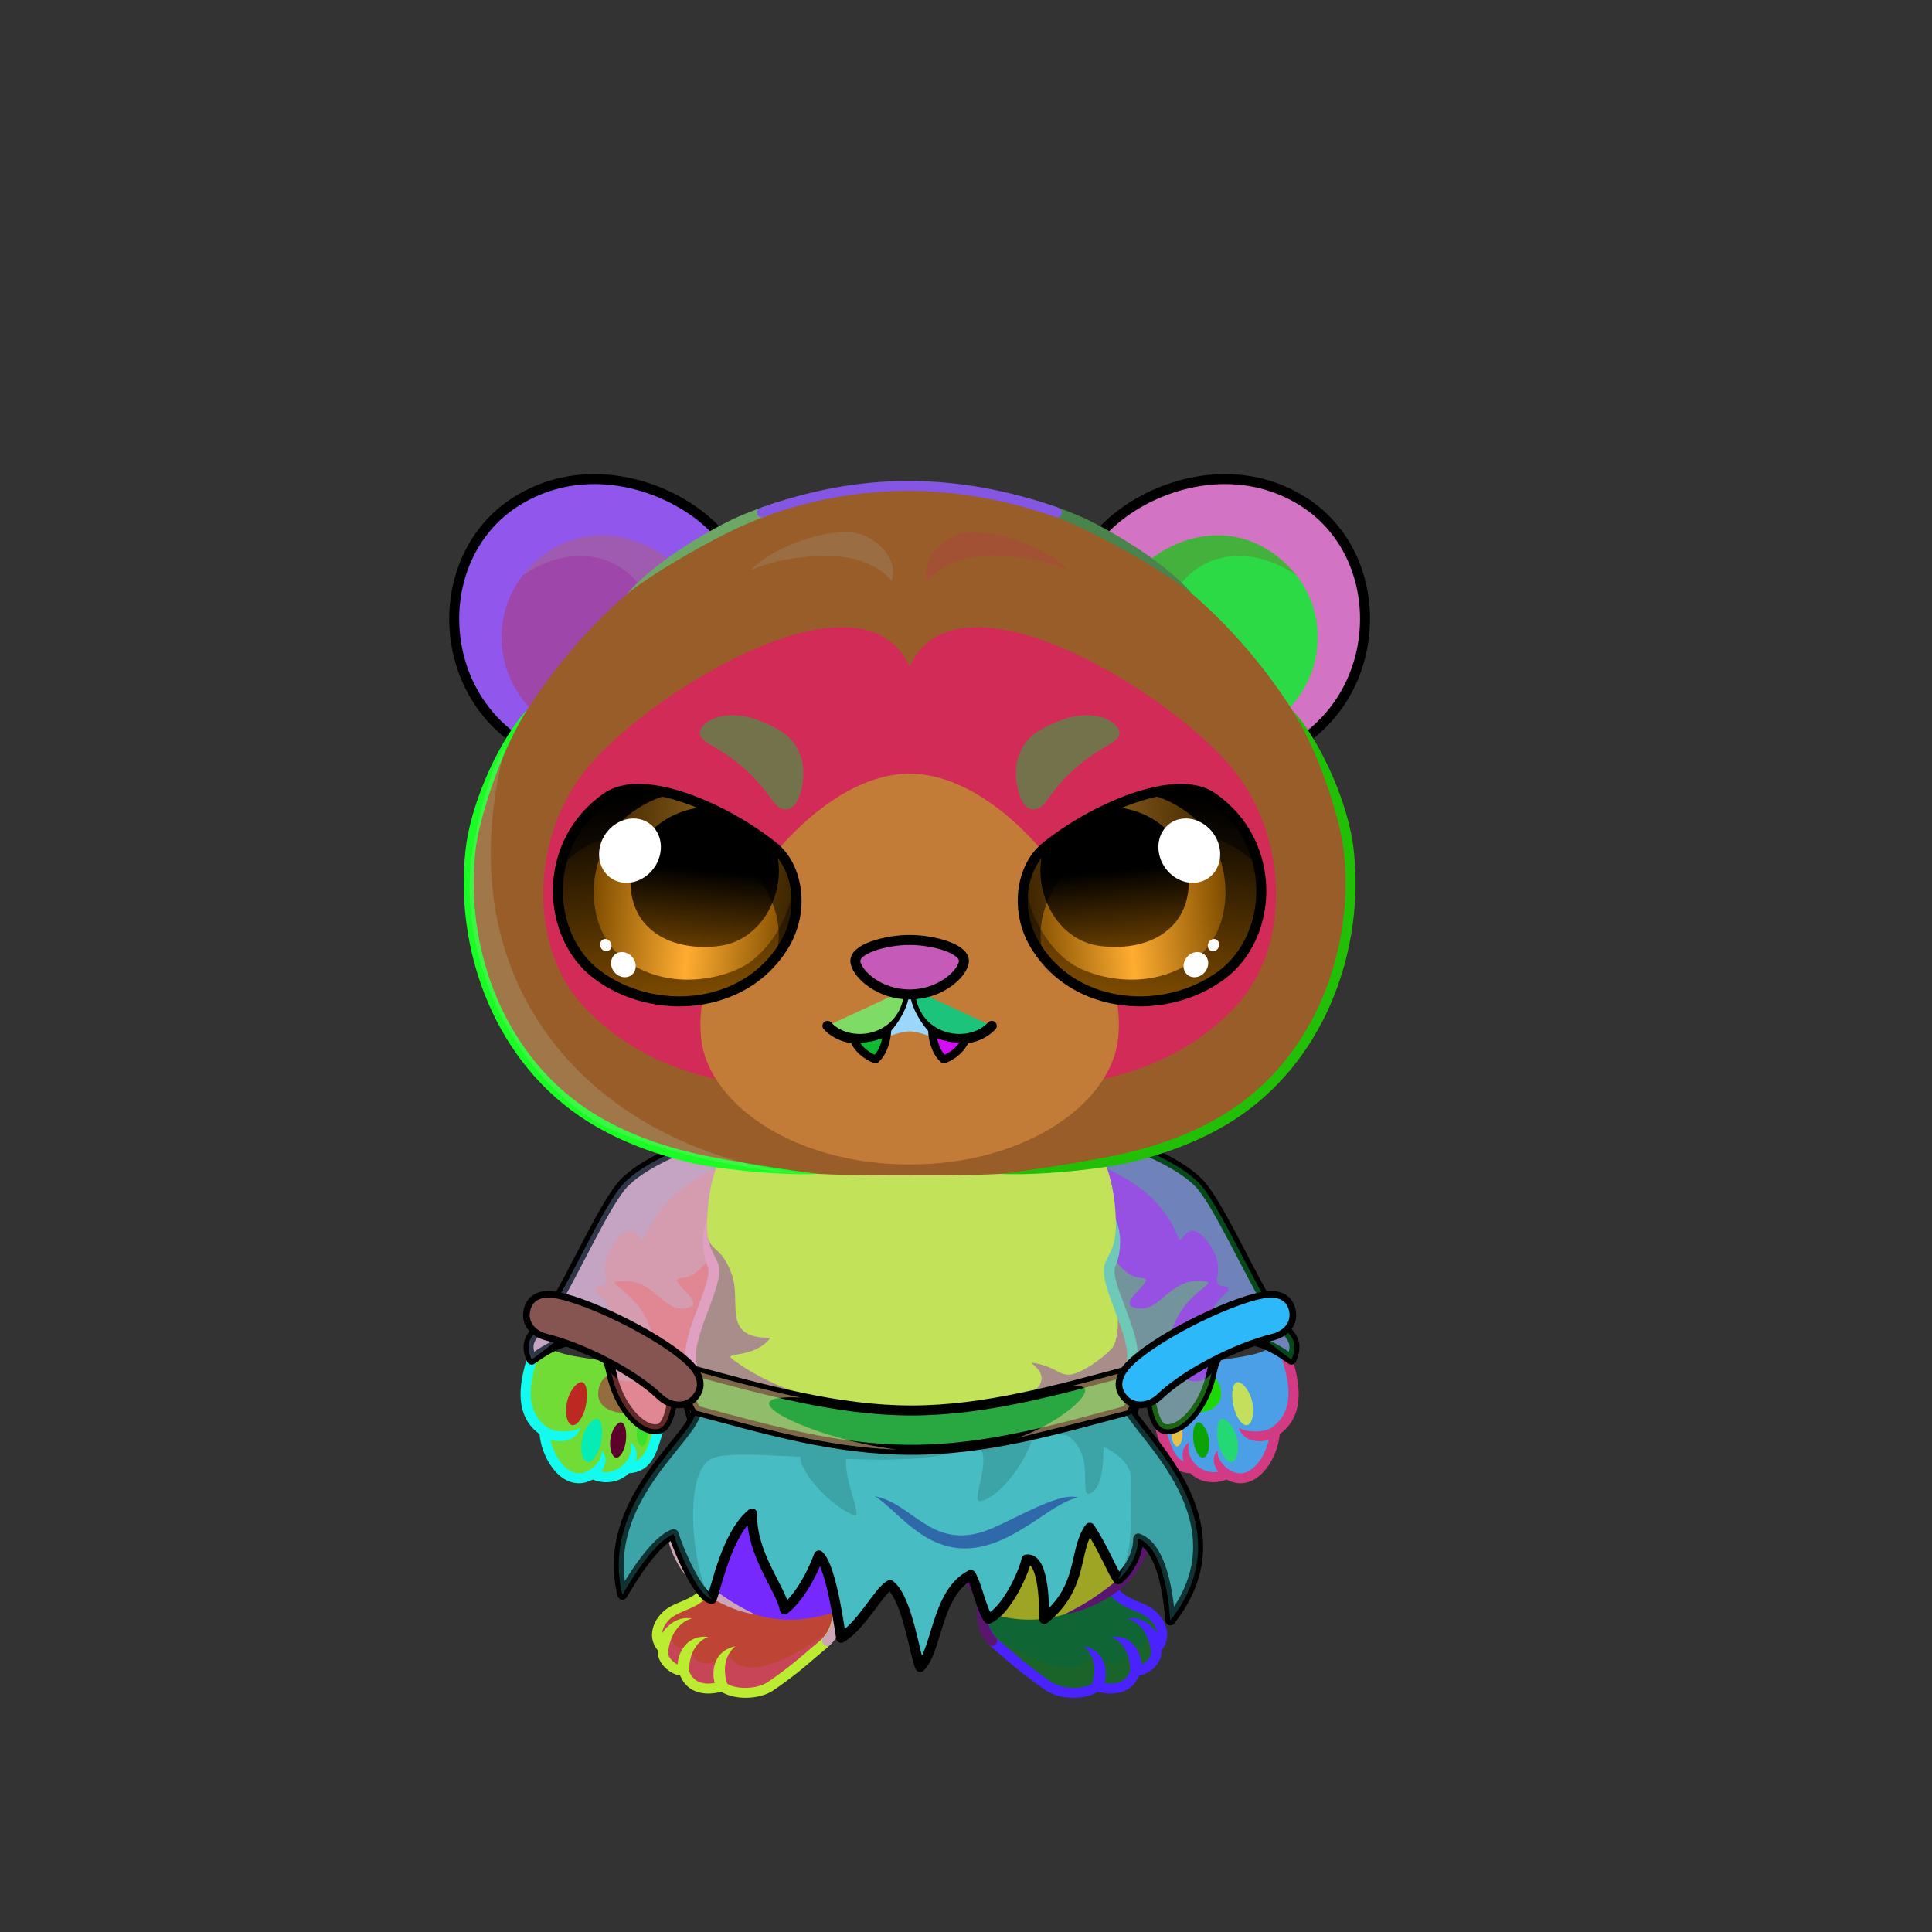 <svg xmlns="http://www.w3.org/2000/svg" xmlns:xlink="http://www.w3.org/1999/xlink" style="shape-rendering:geometricPrecision; text-rendering:geometricPrecision; image-rendering:optimizeQuality; fill-rule:evenodd; clip-rule:evenodd" version="1.1" viewBox="0 0 29000 29000" xml:space="preserve"><rect x="0" y="0" width="29000" height="29000" fill="#333333" stroke="none"/><defs><style type="text/css">.HairBack-Bear0fil22 {fill:none}
.Tail-Bear0fil22 {fill:none}
.RightFoot-Bear0fil35 {fill:#d8d9bd}
.RightFoot-Bear0fil14 {fill:black;fill-opacity:0.2}
.RightFoot-Bear0fil32 {fill:black;fill-rule:nonzero}
.RightLeg-Bear0fil437 {fill:url(#RightLeg-Bear0id151)}
.RightLeg-Bear0fil14 {fill:black;fill-opacity:0.2}
.RightLeg-Bear0fil32 {fill:black;fill-rule:nonzero}
.LeftFoot-Bear0fil35 {fill:#d8d9bd}
.LeftFoot-Bear0fil14 {fill:black;fill-opacity:0.2}
.LeftFoot-Bear0fil32 {fill:black;fill-rule:nonzero}
.LeftLeg-Bear0fil447 {fill:url(#LeftLeg-Bear0id520)}
.LeftLeg-Bear0fil14 {fill:black;fill-opacity:0.2}
.LeftLeg-Bear0fil32 {fill:black;fill-rule:nonzero}
.RightPaw-Bear0fil457 {fill:#bdbf8a}
.RightPaw-Bear0fil32 {fill:black;fill-rule:nonzero}
.RightPaw-Bear0fil458 {fill:#A16A6A}
.LeftPaw-Bear0fil457 {fill:#bdbf8a}
.LeftPaw-Bear0fil32 {fill:black;fill-rule:nonzero}
.LeftPaw-Bear0fil458 {fill:#A16A6A}
.Body-Bear0fil476 {fill:url(#Body-Bear0id267)}
.Body-Bear0fil14 {fill:black;fill-opacity:0.2}
.Body-Bear0fil32 {fill:black;fill-rule:nonzero}
.Body-Bear0fil22 {fill:none}
.Body-Bear0fil477 {fill:url(#Body-Bear0id310)}
.Ears-Bear0fil484 {fill:url(#Ears-Bear0id402)}
.Ears-Bear0fil14 {fill:black;fill-opacity:0.2}
.Ears-Bear0fil486 {fill:url(#Ears-Bear0id67)}
.Ears-Bear0fil483 {fill:url(#Ears-Bear0id492)}
.Ears-Bear0str4 {stroke:black;stroke-width:150}
.Ears-Bear0fil485 {fill:url(#Ears-Bear0id427)}
.Head-Bear7fil522 {fill:url(#Head-Bear7id528)}
.Head-Bear7fil32 {fill:black;fill-rule:nonzero}
.Head-Bear7fil14 {fill:black;fill-opacity:0.2}
.Head-Bear7fil525 {fill:url(#Head-Bear7id453)}
.Head-Bear7fil526 {fill:url(#Head-Bear7id467)}
.Mouth-Bear5fil100 {fill:black}
.Mouth-Bear5fil22 {fill:none}
.Mouth-Bear5str0 {stroke:black;stroke-width:150;stroke-linecap:round;stroke-linejoin:round}
.Mouth-Bear5fil152 {fill:white}
.Mouth-Bear5str9 {stroke:black;stroke-width:120;stroke-linecap:round;stroke-linejoin:round}
.Eyes-Bear10fil581 {fill:url(#Eyes-Bear10id835)}
.Eyes-Bear10fil582 {fill:url(#Eyes-Bear10id839)}
.Eyes-Bear10fil583 {fill:url(#Eyes-Bear10id864)}
.Eyes-Bear10fil152 {fill:white}
.Eyes-Bear10fil155 {fill:#908f5d}
.Eyes-Bear10fil14 {fill:black;fill-opacity:0.2}
.Eyes-Bear10fil157 {fill:black;fill-opacity:0.502}
.Eyes-Bear10fil584 {fill:url(#Eyes-Bear10id832)}
.Eyes-Bear10fil585 {fill:url(#Eyes-Bear10id841)}
.Eyes-Bear10fil586 {fill:url(#Eyes-Bear10id870)}
.Eyes-Bear10fil22 {fill:none}
.Eyes-Bear10str4 {stroke:black;stroke-width:150}
.Moustache-Bear0fil22 {fill:none}
.Nose-Bear0fil598 {fill:url(#Nose-Bear0id451)}
.Nose-Bear0str0 {stroke:black;stroke-width:150;stroke-linecap:round;stroke-linejoin:round}
.Hair-Bear0fil32 {fill:black;fill-rule:nonzero}
.BraceletSteel-Bigfil59new {fill:url(#BraceletSteel-Bigid697new);fill-rule:nonzero}
.BraceletSteel-Bigstr4new {stroke:black;stroke-width:100}
.BraceletSteel-Bigfil60new {fill:url(#BraceletSteel-Bigid663new);fill-rule:nonzero}
.NecklaceScream-Bigfil1 {fill:black;fill-opacity:0.302}
.NecklaceScream-Bigfil2 {fill:black;fill-opacity:0.4}
.NecklaceScream-Bigfil3 {fill:white;fill-rule:nonzero;fill-opacity:0.2}
.NecklaceScream-Bigfil35 {fill:url(#NecklaceScream-Bigid9)}
.NecklaceScream-Bigfil7 {fill:black;fill-rule:nonzero}
.NecklaceScream-Bigfil36 {fill:url(#NecklaceScream-Bigid15)}
.NecklaceScream-Bigfil9 {fill:white;fill-opacity:0.4}
.NecklaceScream-Bigfil37 {fill:url(#NecklaceScream-Bigid33)}
.NecklaceScream-Bigfil11 {fill:white;fill-opacity:0.2}
.NecklaceScream-Bigfil12 {fill:black;fill-opacity:0.502}
.NecklaceScream-Bigfil13 {fill:black;fill-rule:nonzero;fill-opacity:0.502}
.NecklaceScream-Bigfil33 {fill:url(#NecklaceScream-Bigid27)}
.NecklaceScream-Bigstr0 {stroke:black;stroke-width:150;stroke-linecap:round;stroke-linejoin:round;stroke-miterlimit:22.926}
.NecklaceScream-Bigfil34 {fill:url(#NecklaceScream-Bigid30)}
.NecklaceScream-Bigfil5 {fill:none}
</style><linearGradient gradientUnits="objectBoundingBox" id="RightLeg-Bear0id151" x1="50%" x2="50%" xlink:href="#RightLeg-Bear0id150" y1="100%" y2="0%">
  </linearGradient><linearGradient gradientUnits="objectBoundingBox" id="LeftLeg-Bear0id520" x1="50%" x2="50%" xlink:href="#LeftLeg-Bear0id150" y1="100%" y2="0%">
  </linearGradient><linearGradient gradientUnits="objectBoundingBox" id="Body-Bear0id267" x1="50%" x2="50%" xlink:href="#Body-Bear0id266" y1="0%" y2="100%">
  </linearGradient><linearGradient gradientUnits="userSpaceOnUse" id="Body-Bear0id310" x1="13653.8" x2="13653.8" y1="17946" y2="23169.7">
   <stop offset="0" style="stop-opacity:1; stop-color:#e0d9af"/>
   <stop offset="0.478" style="stop-opacity:1; stop-color:#ede7c5"/>
   <stop offset="1" style="stop-opacity:1; stop-color:#ede7c5"/>
  </linearGradient><linearGradient gradientUnits="userSpaceOnUse" id="Ears-Bear0id402" x1="8065.58" x2="9960.94" xlink:href="#Ears-Bear0id67" y1="8364.76" y2="10751.5">
  </linearGradient><linearGradient gradientUnits="userSpaceOnUse" id="Ears-Bear0id492" x1="7610.61" x2="10308.8" xlink:href="#Ears-Bear0id124" y1="7700.59" y2="10916.2">
  </linearGradient><linearGradient gradientUnits="userSpaceOnUse" id="Ears-Bear0id427" x1="19697" x2="16998.8" xlink:href="#Ears-Bear0id124" y1="7700.59" y2="10916.2">
  </linearGradient><linearGradient gradientUnits="objectBoundingBox" id="Head-Bear7id528" x1="50%" x2="50%" y1="0%" y2="100%">
   <stop offset="0" style="stop-opacity:1; stop-color:#d8d9bd"/>
   <stop offset="0.749" style="stop-opacity:1; stop-color:#bdbf8a"/>
   <stop offset="1" style="stop-opacity:1; stop-color:#979967"/>
  </linearGradient><linearGradient gradientUnits="userSpaceOnUse" id="Head-Bear7id453" x1="13653.8" x2="13653.8" y1="16305.8" y2="9413.82">
   <stop offset="0" style="stop-opacity:1; stop-color:#bdbf8a"/>
   <stop offset="0.678" style="stop-opacity:1; stop-color:#d8d9bd"/>
   <stop offset="1" style="stop-opacity:1; stop-color:#d8d9bd"/>
  </linearGradient><linearGradient gradientUnits="userSpaceOnUse" id="Head-Bear7id467" x1="13653.8" x2="13653.8" xlink:href="#Head-Bear7id310" y1="17479.1" y2="11612.8">
  </linearGradient><linearGradient gradientUnits="userSpaceOnUse" id="Eyes-Bear10id835" x1="10347" x2="9983.65" xlink:href="#Eyes-Bear10id27" y1="15034" y2="11838.2">
  </linearGradient><linearGradient gradientUnits="userSpaceOnUse" id="Eyes-Bear10id839" x1="8947.59" x2="11869.4" xlink:href="#Eyes-Bear10id57" y1="13161.7" y2="13465.9">
  </linearGradient><linearGradient gradientUnits="userSpaceOnUse" id="Eyes-Bear10id864" x1="10672.3" x2="10481.9" xlink:href="#Eyes-Bear10id384" y1="12120.7" y2="14214.8">
  </linearGradient><linearGradient gradientUnits="userSpaceOnUse" id="Eyes-Bear10id832" x1="16960.7" x2="17324" xlink:href="#Eyes-Bear10id27" y1="15034" y2="11838.2">
  </linearGradient><linearGradient gradientUnits="userSpaceOnUse" id="Eyes-Bear10id841" x1="18360.1" x2="15438.3" xlink:href="#Eyes-Bear10id57" y1="13161.7" y2="13465.9">
  </linearGradient><linearGradient gradientUnits="userSpaceOnUse" id="Eyes-Bear10id870" x1="16635.4" x2="16825.7" xlink:href="#Eyes-Bear10id384" y1="12120.6" y2="14214.8">
  </linearGradient><linearGradient gradientUnits="userSpaceOnUse" id="Nose-Bear0id451" x1="13653.8" x2="13653.8" y1="14108.6" y2="14926.9">
   <stop offset="0" style="stop-opacity:1; stop-color:#FFCCCC"/>
   <stop offset="1" style="stop-opacity:1; stop-color:#453F2C"/>
  </linearGradient><linearGradient gradientUnits="userSpaceOnUse" id="BraceletSteel-Bigid697new" x1="8099.26" x2="10313.3" xlink:href="#BraceletSteel-Bigid663new" y1="19855.6" y2="20661.5">
  </linearGradient><linearGradient gradientUnits="userSpaceOnUse" id="NecklaceScream-Bigid9" x1="13681.94" x2="13681.94" xlink:href="#NecklaceScream-Bigid0" y1="21422.88" y2="17046.18">
  </linearGradient><linearGradient gradientUnits="userSpaceOnUse" id="NecklaceScream-Bigid15" x1="13636.06" x2="13636.06" xlink:href="#NecklaceScream-Bigid3" y1="25021.74" y2="21102.88">
  </linearGradient><linearGradient gradientUnits="userSpaceOnUse" id="NecklaceScream-Bigid33" x1="10307.53" x2="17056.35" xlink:href="#NecklaceScream-Bigid32" y1="21160.24" y2="21160.24">
  </linearGradient><linearGradient gradientUnits="userSpaceOnUse" id="NecklaceScream-Bigid27" x1="10091.5" x2="9660.68" xlink:href="#NecklaceScream-Bigid0" y1="21728.87" y2="17080.75">
  </linearGradient><linearGradient gradientUnits="userSpaceOnUse" id="NecklaceScream-Bigid30" x1="17272.38" x2="17703.2" xlink:href="#NecklaceScream-Bigid0" y1="21728.87" y2="17080.75">
  </linearGradient><linearGradient gradientUnits="userSpaceOnUse" id="RightLeg-Bear0id150" x1="15526.7" x2="15526.7" y1="24311.8" y2="20742.8">
   <stop offset="0" style="stop-opacity:1; stop-color:#d8d9bd"/>
   <stop offset="0.278" style="stop-opacity:1; stop-color:#d8d9bd"/>
   <stop offset="1" style="stop-opacity:1; stop-color:#bdbf8a"/>
  </linearGradient><linearGradient gradientUnits="userSpaceOnUse" id="LeftLeg-Bear0id150" x1="15526.7" x2="15526.7" y1="24311.8" y2="20742.8">
   <stop offset="0" style="stop-opacity:1; stop-color:#d8d9bd"/>
   <stop offset="0.278" style="stop-opacity:1; stop-color:#d8d9bd"/>
   <stop offset="1" style="stop-opacity:1; stop-color:#bdbf8a"/>
  </linearGradient><linearGradient gradientUnits="userSpaceOnUse" id="Body-Bear0id266" x1="13653.8" x2="13653.8" y1="17442" y2="23250.9">
   <stop offset="0" style="stop-opacity:1; stop-color:#979967"/>
   <stop offset="0.059" style="stop-opacity:1; stop-color:#979967"/>
   <stop offset="0.529" style="stop-opacity:1; stop-color:#bdbf8a"/>
   <stop offset="1" style="stop-opacity:1; stop-color:#d8d9bd"/>
  </linearGradient><linearGradient gradientUnits="userSpaceOnUse" id="Ears-Bear0id67" x1="19243.1" x2="17345.7" y1="8365.42" y2="10750.8">
   <stop offset="0" style="stop-opacity:1; stop-color:#F2E6E6"/>
   <stop offset="1" style="stop-opacity:1; stop-color:#B58383"/>
  </linearGradient><linearGradient gradientUnits="userSpaceOnUse" id="Ears-Bear0id124" x1="6835.68" x2="9754.72" y1="7449.24" y2="10928">
   <stop offset="0" style="stop-opacity:1; stop-color:#bdbf8a"/>
   <stop offset="1" style="stop-opacity:1; stop-color:#979967"/>
  </linearGradient><linearGradient gradientUnits="userSpaceOnUse" id="Head-Bear7id310" x1="13653.8" x2="13653.8" y1="17946" y2="23169.7">
   <stop offset="0" style="stop-opacity:1; stop-color:#e0d9af"/>
   <stop offset="0.478" style="stop-opacity:1; stop-color:#ede7c5"/>
   <stop offset="1" style="stop-opacity:1; stop-color:#ede7c5"/>
  </linearGradient><linearGradient gradientUnits="userSpaceOnUse" id="Eyes-Bear10id27" x1="16937.6" x2="16937.6" y1="14961.3" y2="11448.6">
   <stop offset="0" style="stop-opacity:1; stop-color:#804d00"/>
   <stop offset="1" style="stop-opacity:1; stop-color:black"/>
  </linearGradient><linearGradient gradientUnits="objectBoundingBox" id="Eyes-Bear10id57" x1="100%" x2="0%" y1="50%" y2="50%">
   <stop offset="0" style="stop-opacity:1; stop-color:#804d00"/>
   <stop offset="0.502" style="stop-opacity:1; stop-color:#ffad31"/>
   <stop offset="1" style="stop-opacity:1; stop-color:#804d00"/>
  </linearGradient><linearGradient gradientUnits="userSpaceOnUse" id="Eyes-Bear10id384" x1="16417.8" x2="16417.8" y1="11784.3" y2="14068.5">
   <stop offset="0" style="stop-opacity:1; stop-color:black"/>
   <stop offset="0.45" style="stop-opacity:1; stop-color:black"/>
   <stop offset="1" style="stop-opacity:1; stop-color:#663d00"/>
  </linearGradient><linearGradient gradientUnits="userSpaceOnUse" id="BraceletSteel-Bigid663new" x1="19208.4" x2="16994.4" y1="19855.6" y2="20661.5">
   <stop offset="0" style="stop-opacity:1; stop-color:#424352"/>
   <stop offset="0.11" style="stop-opacity:1; stop-color:#848690"/>
   <stop offset="0.251" style="stop-opacity:1; stop-color:#FFFFFC"/>
   <stop offset="0.471" style="stop-opacity:1; stop-color:#8D8F99"/>
   <stop offset="0.78" style="stop-opacity:1; stop-color:#16171A"/>
   <stop offset="1" style="stop-opacity:1; stop-color:#42444D"/>
  </linearGradient><linearGradient gradientUnits="objectBoundingBox" id="NecklaceScream-Bigid0" x1="50%" x2="50%" y1="100%" y2="0%">
   <stop offset="0" style="stop-opacity:1; stop-color:#08090A"/>
   <stop offset="0.239" style="stop-opacity:1; stop-color:#18181A"/>
   <stop offset="0.451" style="stop-opacity:1; stop-color:#383635"/>
   <stop offset="0.678" style="stop-opacity:1; stop-color:#292827"/>
   <stop offset="1" style="stop-opacity:1; stop-color:#08090A"/>
  </linearGradient><linearGradient gradientUnits="userSpaceOnUse" id="NecklaceScream-Bigid3" x1="13639.46" x2="13639.46" y1="24831.84" y2="21099.6">
   <stop offset="0" style="stop-opacity:1; stop-color:#706758"/>
   <stop offset="0.431" style="stop-opacity:1; stop-color:#292827"/>
   <stop offset="0.678" style="stop-opacity:1; stop-color:#18181A"/>
   <stop offset="1" style="stop-opacity:1; stop-color:#08090A"/>
  </linearGradient><linearGradient gradientUnits="userSpaceOnUse" id="NecklaceScream-Bigid32" x1="10557.49" x2="16806.39" y1="21154.23" y2="21154.23">
   <stop offset="0" style="stop-opacity:1; stop-color:#191B1F"/>
   <stop offset="0.169" style="stop-opacity:1; stop-color:#0C0C0D"/>
   <stop offset="0.62" style="stop-opacity:1; stop-color:#241E18"/>
   <stop offset="1" style="stop-opacity:1; stop-color:#09090A"/>
  </linearGradient></defs><g id="HairBack-Bear0">
 <animateTransform additive="sum" attributeName="transform" dur="10" repeatCount="indefinite" type="translate" values="0;0 200;0;0 200;0;0 200;0;0 200;0"/>
  <rect class="HairBack-Bear0fil22" height="998" width="1061" x="13124" y="20899"/>
 </g><g id="Tail-Bear0">
  <rect class="Tail-Bear0fil22" height="1129" width="1129" x="13089" y="21055"/>
 </g><g id="RightFoot-Bear0">
  <path class="RightFoot-Bear0fil35" d="M17045 25080c-66,213 -260,328 -578,232 -82,82 -466,170 -720,2 -241,-159 -607,-457 -720,-564 -96,-91 -335,-220 -291,-565 777,87 1299,173 1927,-306 18,146 320,205 479,267 233,89 426,392 211,604 42,135 -122,330 -308,330z" style="fill:#0f6634"/>
  <path class="RightFoot-Bear0fil14" d="M16490 25327c320,133 480,-45 565,-254 204,-15 307,-138 301,-308 28,-45 52,-79 86,-174 31,-139 -54,-325 -125,-351 31,144 -137,125 -191,129 232,292 -30,451 -178,321 -4,299 -321,400 -555,107 -111,282 -514,451 -1612,-364 1095,1261 1346,941 1709,894z" style="fill:#4a5e04"/>
  <path class="RightFoot-Bear0fil32" d="M16963 25089c-68,167 -221,202 -384,173 53,-171 15,-486 -309,-550 160,131 191,345 122,563 -153,91 -454,76 -604,-23 -105,-69 -235,-166 -357,-262 -142,-112 -270,-229 -408,-342 -98,-80 -205,-212 -213,-454 5,-41 -24,-78 -65,-83 -41,-5 -84,23 -83,65 7,344 143,486 266,587 138,114 267,232 411,345 124,97 257,197 366,269 205,135 567,145 776,17 252,66 509,18 618,-243 169,-27 352,-197 334,-378 149,-177 94,-405 -60,-562 -136,-138 -294,-154 -454,-250 -66,-40 -120,-83 -125,-121l-137 73c20,64 119,137 185,176 138,83 316,117 424,227 53,54 98,127 105,203 -87,-137 -253,-261 -447,-225 213,57 340,284 356,532 -17,67 -81,130 -143,158 -9,-180 -141,-449 -459,-414 197,78 290,282 285,519z" style="fill:#4922fe"/>
 </g><g id="LeftFoot-Bear0">
  <path class="LeftFoot-Bear0fil35" d="M10263 25080c66,213 260,328 578,232 82,82 466,170 720,2 241,-159 607,-457 719,-564 96,-91 336,-220 292,-565 -777,87 -1299,173 -1927,-306 -19,146 -321,205 -479,267 -233,89 -427,392 -211,604 -42,135 121,330 308,330z" style="fill:#be4535"/>
  <path class="LeftFoot-Bear0fil14" d="M10817 25327c-320,133 -479,-45 -565,-254 -203,-15 -307,-138 -301,-308 -27,-45 -52,-79 -85,-174 -32,-139 54,-325 124,-351 -30,144 137,125 192,129 -233,292 29,451 178,321 4,299 321,400 554,107 112,282 515,451 1613,-364 -1095,1261 -1346,941 -1710,894z" style="fill:#f247e1"/>
  <path class="LeftFoot-Bear0fil32" d="M10345 25089c68,167 220,202 384,173 -54,-171 -16,-486 309,-550 -160,131 -191,345 -122,563 153,91 454,76 604,-23 104,-69 234,-166 356,-262 143,-112 271,-229 409,-342 97,-80 205,-212 213,-454 -5,-41 24,-78 65,-83 41,-5 84,23 83,65 -7,344 -143,486 -266,587 -139,114 -268,232 -411,345 -124,97 -258,197 -367,269 -205,135 -567,145 -776,17 -251,66 -509,18 -617,-243 -169,-27 -352,-197 -335,-378 -149,-177 -93,-405 61,-562 136,-138 294,-154 454,-250 66,-40 120,-83 125,-121l137 73c-20,64 -120,137 -185,176 -139,83 -316,117 -425,227 -53,54 -97,127 -104,203 86,-137 252,-261 447,-225 -213,57 -341,284 -357,532 18,67 82,130 144,158 8,-180 141,-449 459,-414 -197,78 -291,282 -285,519z" style="fill:#bcec32"/>
 </g><g id="RightLeg-Bear0">
  <path class="RightLeg-Bear0fil437" d="M13654 20747c651,0 2263,-52 2620,230 303,239 971,977 969,1838 -2,444 -257,819 -524,1020 -578,425 -1151,626 -1983,350 7,-583 -643,-742 -1082,-749l0 -2689z" style="fill:#9ea423"/>
  <path class="RightLeg-Bear0fil14" d="M16988 23561c110,-131 245,-442 245,-600 2,-776 -323,-1481 -652,-1782 -248,370 -56,940 55,979 367,105 445,994 352,1403z" style="fill:#54a8fa"/>
  <path class="RightLeg-Bear0fil32" d="M16690 23782c-238,187 -417,303 -711,449 260,-35 573,-178 785,-337 332,-249 552,-662 553,-1079 1,-360 -110,-698 -263,-990 -227,-429 -547,-760 -734,-907 -32,-26 -79,-20 -105,12 -25,33 -20,80 13,105 175,139 478,451 693,860 144,273 248,587 247,920 -1,358 -198,746 -478,967zm-1745 794c71,68 -33,176 -104,108 -135,-130 -182,-317 -180,-500 3,-218 -99,-369 -246,-471 -213,-147 -519,-198 -761,-203l0 -149 1 0c265,5 604,62 845,229 186,129 314,320 310,596 -1,139 31,290 135,390z" style="fill:#5a166e"/>
 </g><g id="LeftLeg-Bear0">
  <path class="LeftLeg-Bear0fil447" d="M13654 20747c-651,0 -2264,-52 -2620,230 -303,239 -971,977 -969,1838 1,444 256,819 524,1020 578,425 1150,626 1983,350 -7,-583 642,-742 1082,-749l0 -2689z" style="fill:#7629fc"/>
  <path class="LeftLeg-Bear0fil14" d="M10320 23561c-110,-131 -245,-442 -245,-600 -3,-776 323,-1481 652,-1782 248,370 56,940 -56,979 -366,105 -444,994 -351,1403z" style="fill:#5e2515"/>
  <path class="LeftLeg-Bear0fil32" d="M10618 23782c238,187 417,303 711,449 -260,-35 -573,-178 -785,-337 -332,-249 -552,-662 -554,-1079 -1,-360 110,-698 264,-990 226,-429 547,-760 734,-907 32,-26 79,-20 104,12 26,33 20,80 -12,105 -175,139 -478,451 -694,860 -143,273 -247,587 -246,920 1,358 198,746 478,967zm1745 794c-71,68 32,176 103,108 135,-130 183,-317 181,-500 -3,-218 98,-369 246,-471 212,-147 519,-198 761,-203l0 -149 -1 0c-265,5 -604,62 -845,229 -186,129 -314,320 -311,596 2,139 -31,290 -134,390z" style="fill:#cda5b7"/>
 </g><g id="Body-Bear0">
 <animateTransform additive="sum" attributeName="transform" dur="10" repeatCount="indefinite" type="translate" values="0;0 200;0;0 200;0;0 200;0;0 200;0"/>
  <path class="Body-Bear0fil476" d="M13654 23351c1692,-3 2768,-307 3233,-1926 302,-1052 -330,-2764 -1019,-3983 -551,110 -1409,139 -2214,150 -806,-11 -1663,-40 -2215,-150 -688,1219 -1321,2931 -1018,3983 465,1619 1541,1923 3233,1926z" style="fill:#16aeb9"/>
  <path class="Body-Bear0fil14" d="M11416 22901c-455,-288 -787,-750 -995,-1476 -211,-735 34,-1792 435,-2779 -591,2230 70,3628 560,4255z" style="fill:#257ac2"/>
  <path class="Body-Bear0fil32" d="M11416 22901c-539,-241 -960,-968 -1067,-1455 -108,-487 -59,-1102 131,-1659 -71,577 -87,1191 13,1618 104,444 495,1184 923,1496z" style="fill:#08dade"/>
  <path class="Body-Bear0fil22" d="M12621 22856c-1016,-156 -1749,-629 -1932,-1889 -2,-17 -5,-34 -7,-51l0 -4c-2,-16 -4,-32 -5,-48l-1 -7c-1,-15 -3,-31 -4,-46l0 -8c-2,-15 -3,-30 -3,-46l-1 -8c-1,-16 -1,-31 -2,-47l0 -6c-1,-17 -1,-34 -1,-51l0 -5c0,-17 0,-34 0,-50l0 -8c0,-15 0,-31 1,-47l0 -9c1,-15 1,-30 2,-46l0 -11c1,-14 2,-29 3,-44l1 -12c1,-15 2,-29 3,-44l1 -13c1,-15 3,-31 4,-46l2 -14c1,-15 3,-30 5,-44l1 -15c2,-14 4,-27 5,-41l3 -18c2,-13 3,-26 5,-39l3 -18c2,-12 4,-25 6,-38 1,-7 2,-14 4,-22 2,-12 4,-25 6,-37l4 -23c2,-11 4,-23 6,-34 2,-9 4,-18 6,-28 2,-10 4,-21 6,-32 2,-9 4,-18 6,-27 2,-11 4,-21 7,-32l6 -27c2,-11 4,-21 7,-31 3,-13 6,-25 9,-37l5 -21c3,-14 6,-27 9,-40l5 -18c4,-14 7,-28 11,-42l4 -15c4,-15 8,-30 12,-46l3 -8c4,-16 9,-33 14,-49l1 -7m15 -50l9 -28c5,-17 10,-34 15,-52l2 -5c6,-17 11,-34 17,-51l1 -6c6,-18 12,-36 18,-54l0 -1c-142,1971 409,3124 1703,3596" style="fill:#b442c3"/>
  <path class="Body-Bear0fil22" d="M12621 22856c-1016,-156 -1749,-629 -1932,-1889 -2,-17 -5,-34 -7,-51l0 -4c-2,-16 -4,-32 -5,-48l-1 -7c-1,-15 -3,-31 -4,-46l0 -8c-2,-15 -3,-30 -3,-46l-1 -8c-1,-16 -1,-31 -2,-47l0 -6c-1,-17 -1,-34 -1,-51l0 -5c0,-17 0,-34 0,-50l0 -8c0,-15 0,-31 1,-47l0 -9c1,-15 1,-30 2,-46l0 -11c1,-14 2,-29 3,-44l1 -12c1,-15 2,-29 3,-44l1 -13c1,-15 3,-31 4,-46l2 -14c1,-15 3,-30 5,-44l1 -15c2,-14 4,-27 5,-41l3 -18c2,-13 3,-26 5,-39l3 -18c2,-12 4,-25 6,-38 1,-7 2,-14 4,-22 2,-12 4,-25 6,-37l4 -23c2,-11 4,-23 6,-34 2,-9 4,-18 6,-28 2,-10 4,-21 6,-32 2,-9 4,-18 6,-27 2,-11 4,-21 7,-32l6 -27c2,-11 4,-21 7,-31 3,-13 6,-25 9,-37l5 -21c3,-14 6,-27 9,-40l5 -18c4,-14 7,-28 11,-42l4 -15c4,-15 8,-30 12,-46l3 -8c4,-16 9,-33 14,-49l1 -7m15 -50l9 -28c5,-17 10,-34 15,-52l2 -5c6,-17 11,-34 17,-51l1 -6c6,-18 12,-36 18,-54l0 -1c-142,1971 409,3124 1703,3596" style="fill:#98d5ed"/>
  <path class="Body-Bear0fil14" d="M15892 22901c455,-288 786,-750 995,-1476 211,-735 -34,-1792 -436,-2779 592,2230 -69,3628 -559,4255z" style="fill:#23b997"/>
  <path class="Body-Bear0fil32" d="M15892 22901c539,-241 960,-968 1067,-1455 107,-487 59,-1102 -132,-1659 72,577 87,1191 -12,1618 -104,444 -496,1184 -923,1496z" style="fill:#e7d2dc"/>
  <path class="Body-Bear0fil477" d="M13654 17946c1091,13 2253,769 2652,2305 383,1476 -497,2906 -2652,2919 -2155,-13 -3035,-1443 -2652,-2919 398,-1536 1561,-2292 2652,-2305z" style="fill:#61016f"/>
 </g><g id="RightPaw-Bear0">
 <animateTransform additive="sum" attributeName="transform" dur="10" repeatCount="indefinite" type="translate" values="0;0 200;0;0 200;0;0 200;0;0 200;0"/>
  <path class="RightPaw-Bear0fil457" d="M19212 20074c101,319 446,1074 -76,1413 -8,341 -321,891 -722,638 -151,80 -387,68 -509,-83 -446,-4 -409,-537 -607,-929 295,-982 1641,-506 1914,-1039z" style="fill:#4b9fe7"/>
  <path class="RightPaw-Bear0fil32" d="M19190 20003c89,-30 112,105 135,170 130,372 354,1015 -116,1354 -11,143 -66,311 -153,448 -99,155 -252,294 -446,289 -65,-1 -132,-19 -200,-55 -176,73 -404,47 -540,-94 -338,-20 -419,-297 -509,-605 -35,-123 -73,-250 -129,-363 -19,-37 -94,-221 -57,-240 16,-8 67,4 101,36 47,44 78,115 89,136 63,125 102,260 140,389 60,206 115,395 261,468 -29,-101 -22,-219 84,-284 -76,237 182,489 434,440 -65,-93 -101,-219 -10,-319 -6,164 172,338 339,342 137,3 248,-112 316,-220 55,-87 95,-188 116,-282 -169,50 -397,13 -448,-183 104,74 378,78 488,1 414,-287 232,-827 98,-1209 -22,-63 -77,-193 7,-219z" style="fill:#d33a84"/>
  <path class="RightPaw-Bear0fil458" d="M18721 21392c-70,15 -168,-109 -207,-290 -38,-180 -13,-339 57,-354 70,-15 188,120 226,300 39,181 -7,329 -76,344z" style="fill:#c3df5c"/>
  <path class="RightPaw-Bear0fil458" d="M18493 21944c-70,15 -168,-109 -207,-289 -38,-181 -13,-340 57,-355 70,-14 188,120 226,301 39,180 -7,328 -76,343z" style="fill:#24d874"/>
  <path class="RightPaw-Bear0fil458" d="M18061 21880c-58,7 -128,-100 -147,-248 -19,-148 13,-275 70,-282 57,-7 143,110 162,258 19,148 -28,265 -85,272z" style="fill:#0aa505"/>
  <path class="RightPaw-Bear0fil458" d="M17668 21710c-41,0 -83,-82 -84,-190 -2,-107 31,-195 72,-195 42,-1 94,90 95,197 2,108 -41,187 -83,188z" style="fill:#e8bf46"/>
  <path class="RightPaw-Bear0fil458" d="M18328 20905c28,402 -757,372 -764,113 -13,-411 729,-626 764,-113z" style="fill:#1cd805"/>
 </g><g id="LeftPaw-Bear0">
 <animateTransform additive="sum" attributeName="transform" dur="10" repeatCount="indefinite" type="translate" values="0;0 200;0;0 200;0;0 200;0;0 200;0"/>
  <path class="LeftPaw-Bear0fil457" d="M8095 20074c-101,319 -445,1074 76,1413 8,341 322,891 722,638 152,80 388,68 510,-83 446,-4 408,-537 606,-929 -294,-982 -1641,-506 -1914,-1039z" style="fill:#72dc37"/>
  <path class="LeftPaw-Bear0fil32" d="M8118 20003c-89,-30 -112,105 -135,170 -130,372 -355,1015 116,1354 11,143 66,311 153,448 98,155 252,294 446,289 65,-1 131,-19 199,-55 176,73 405,47 540,-94 339,-20 419,-297 509,-605 36,-123 73,-250 130,-363 19,-37 93,-221 56,-240 -15,-8 -66,4 -100,36 -47,44 -79,115 -89,136 -63,125 -103,260 -140,389 -60,206 -116,395 -261,468 29,-101 22,-219 -84,-284 76,237 -182,489 -434,440 64,-93 101,-219 9,-319 6,164 -171,338 -338,342 -138,3 -248,-112 -316,-220 -56,-87 -96,-188 -117,-282 170,50 397,13 449,-183 -104,74 -378,78 -489,1 -414,-287 -231,-827 -98,-1209 22,-63 78,-193 -6,-219z" style="fill:#12fbee"/>
  <path class="LeftPaw-Bear0fil458" d="M8587 21392c70,15 168,-109 206,-290 39,-180 14,-339 -56,-354 -70,-15 -188,120 -227,300 -38,181 7,329 77,344z" style="fill:#bd2823"/>
  <path class="LeftPaw-Bear0fil458" d="M8815 21944c70,15 168,-109 206,-289 39,-181 14,-340 -56,-355 -70,-14 -188,120 -227,301 -38,180 7,328 77,343z" style="fill:#05edb5"/>
  <path class="LeftPaw-Bear0fil458" d="M9247 21880c57,7 128,-100 147,-248 18,-148 -13,-275 -70,-282 -58,-7 -144,110 -163,258 -18,148 29,265 86,272z" style="fill:#5c002c"/>
  <path class="LeftPaw-Bear0fil458" d="M9640 21710c41,0 83,-82 84,-190 1,-107 -31,-195 -73,-195 -41,-1 -94,90 -95,197 -1,108 42,187 84,188z" style="fill:#3ae22e"/>
  <path class="LeftPaw-Bear0fil458" d="M8979 20905c-27,402 757,372 765,113 12,-411 -729,-626 -765,-113z" style="fill:#936d3e"/>
 </g><g id="NecklaceScream-Big">
     <animateTransform additive="sum" attributeName="transform" dur="10" repeatCount="indefinite" type="translate" values="0;0 200;0;0 200;0;0 200;0;0 200;0"/>
  <g id="_1730900012624">
   <g>
    <path class="NecklaceScream-Bigfil33 NecklaceScream-Bigstr0" d="M11629.91 16928.44c-393.32,-98.89 -1903.64,377.71 -2310.82,883.98 -282.74,351.54 -684.84,1256.33 -1080.84,1922.62 -174.26,293.22 -405.42,334.68 -258.38,673.71 784.45,-577.57 1120.89,-207.07 1196.5,193.48 91.77,486.07 440.91,893.16 698.35,848.49 257.44,-44.66 188.13,-774.21 345.87,-596.21 157.75,178 209.81,873.76 366.12,827.39 311.97,-92.53 444.38,-780.64 557.54,-988.75 113.28,-208.31 485.66,-3764.71 485.66,-3764.71z" style="fill:#d59bae"/>
    <path class="NecklaceScream-Bigfil1" d="M11629.91 16928.44c-393.32,-98.89 -1903.64,377.72 -2310.82,883.98 -282.73,351.53 -684.86,1256.34 -1080.84,1922.62 -174.26,293.21 -405.42,334.68 -258.38,673.71 784.45,-577.57 754.93,-711.64 1152.83,-570.03 173.43,-307.94 -399.4,-484.3 -141.96,-528.96 257.44,-44.66 -80.45,-221.79 236.2,-654.88 316.65,-433.09 393.88,67.74 447.22,-68.63 468.12,-1197 1898.39,-1110.04 1955.75,-1657.81z" style="fill:#a1b6f2"/>
    <path class="NecklaceScream-Bigfil2" d="M11629.91 16928.44c-393.32,-98.89 -676.71,2223.09 -1399.58,2253.77 -287.84,12.23 484.73,421.55 31.01,459.21 -319.18,26.51 -450.45,-427.03 -898.26,-412.86 -447.89,14.17 347.04,116.65 463.16,972.05 75.22,554.17 -530.9,654.62 -649.87,401.62 91.77,486.07 440.91,893.16 698.35,848.49 257.44,-44.66 188.13,-774.21 345.87,-596.21 157.75,178 209.81,873.76 366.12,827.39 311.97,-92.53 444.38,-780.64 557.54,-988.75 113.28,-208.31 485.66,-3764.71 485.66,-3764.71z" style="fill:#f1696c"/>
    <path class="NecklaceScream-Bigfil3" d="M9572.52 20656.09c-320.87,-19.02 -219.12,-531.31 -584.16,-682.22 -281.89,-116.52 -550.1,3.62 -703.64,47.01 316.21,-324.75 611.32,-307.45 805.06,-208.84 278.91,141.97 268.14,704.01 482.74,844.05z" style="fill:#dabc03"/>
   </g>
   <g>
    <path class="NecklaceScream-Bigfil34 NecklaceScream-Bigstr0" d="M15733.97 16928.44c393.32,-98.89 1903.64,377.71 2310.82,883.98 282.74,351.54 684.84,1256.33 1080.84,1922.62 174.26,293.22 405.42,334.68 258.38,673.71 -784.45,-577.57 -1120.89,-207.07 -1196.5,193.48 -91.77,486.07 -440.91,893.16 -698.35,848.49 -257.44,-44.66 -188.13,-774.21 -345.87,-596.21 -157.75,178 -209.81,873.76 -366.12,827.39 -311.97,-92.53 -444.38,-780.64 -557.54,-988.75 -113.28,-208.31 -485.66,-3764.71 -485.66,-3764.71z" style="fill:#9650e2"/>
    <path class="NecklaceScream-Bigfil1" d="M15733.97 16928.44c393.32,-98.89 1903.64,377.72 2310.82,883.98 282.73,351.53 684.86,1256.34 1080.84,1922.62 174.26,293.21 405.42,334.68 258.38,673.71 -784.45,-577.57 -754.93,-711.64 -1152.83,-570.03 -173.43,-307.94 399.4,-484.3 141.96,-528.96 -257.44,-44.66 80.45,-221.79 -236.2,-654.88 -316.65,-433.09 -393.88,67.74 -447.22,-68.63 -468.12,-1197 -1898.39,-1110.04 -1955.75,-1657.81z" style="fill:#14f55c"/>
    <path class="NecklaceScream-Bigfil2" d="M15733.97 16928.44c393.32,-98.89 676.71,2223.09 1399.58,2253.77 287.84,12.23 -484.73,421.55 -31.01,459.21 319.18,26.51 450.45,-427.03 898.26,-412.86 447.89,14.17 -347.04,116.65 -463.16,972.05 -75.22,554.17 530.9,654.62 649.87,401.62 -91.77,486.07 -440.91,893.16 -698.35,848.49 -257.44,-44.66 -188.13,-774.21 -345.87,-596.21 -157.75,178 -209.81,873.76 -366.12,827.39 -311.97,-92.53 -444.38,-780.64 -557.54,-988.75 -113.28,-208.31 -485.66,-3764.71 -485.66,-3764.71z" style="fill:#42fa36"/>
    <path class="NecklaceScream-Bigfil3" d="M17791.36 20656.09c320.87,-19.02 219.12,-531.31 584.16,-682.22 281.89,-116.52 550.1,3.62 703.64,47.01 -316.21,-324.75 -611.32,-307.45 -805.06,-208.84 -278.91,141.97 -268.14,704.01 -482.74,844.05z" style="fill:#464da3"/>
   </g>
   <path class="NecklaceScream-Bigfil35" d="M16288.75 17046.18c520.14,366.09 525.59,1624.68 381,1926.17 -144.59,301.48 542.05,1241.64 263.29,1631.94 -278.76,390.3 -2029.51,863.75 -3251.1,815.13 -1221.59,-48.63 -2972.34,-424.83 -3251.1,-815.13 -278.76,-390.3 407.88,-1330.46 263.29,-1631.94 -144.59,-301.49 -139.14,-1560.08 381,-1926.17l2606.81 509.32 2606.81 -509.32z" style="fill:#c2e25a"/>
   <path class="NecklaceScream-Bigfil2" d="M15545.79 20463.27c308.22,57.46 366.2,201.48 542.37,166.22 184.25,-36.88 482.21,-257.3 600.62,-389.59 71.24,-79.58 144.03,-365.44 36.98,-825.69 137.9,400.83 397.6,923.62 207.28,1190.08 -278.75,390.3 -2029.51,863.75 -3251.1,815.13 -1221.59,-48.63 -2972.34,-424.83 -3251.1,-815.13 -278.76,-390.3 407.88,-1330.47 263.29,-1631.94 -42.02,-87.65 -92.82,-323.35 -100.53,-527.3 57.82,391.25 211.23,202.63 389.63,679.93 154.77,414.07 -165.82,970.5 582.43,953.98 -252.49,332 -730.93,203.8 -568.58,325.43 1008.92,755.92 2573.19,871.9 3749.42,847.54 1589.04,-511.79 496.93,-845.01 799.29,-788.66z" style="fill:#860ed6"/>
   <path class="NecklaceScream-Bigfil7" d="M10497.28 20559.38c25.51,35.67 16.44,84.7 -20.25,109.51 -36.69,24.8 -87.12,15.98 -112.63,-19.69 -180.7,-252.99 -24.68,-666.39 116.5,-1040.44 98.51,-261.03 188.96,-500.72 139.82,-603.19 -54.78,-114.28 -121.87,-416.06 -7.33,-698.45 -12.67,356.44 76.4,469.85 154.15,632.01 77.42,161.48 -24.14,430.64 -134.77,723.77 -127.41,337.57 -268.21,710.65 -135.49,896.48z" style="fill:#e0a0c2"/>
   <path class="NecklaceScream-Bigfil7" d="M16866.6 20559.38c-25.51,35.67 -16.44,84.7 20.25,109.51 36.69,24.8 87.12,15.98 112.63,-19.69 180.7,-252.99 24.68,-666.39 -116.5,-1040.44 -98.51,-261.03 -188.96,-500.72 -139.82,-603.19 54.78,-114.28 121.87,-416.06 7.33,-698.45 12.67,356.44 -76.4,469.85 -154.15,632.01 -77.42,161.48 24.14,430.64 134.77,723.77 127.41,337.57 268.21,710.65 135.49,896.48z" style="fill:#6ec9b9"/>
   <path class="NecklaceScream-Bigfil36" d="M10447.92 21173.4c-10.08,394.98 -1455.89,1338.67 -1105.16,2763.71 138.56,-239.27 487,-807.94 768.43,-909.6 63.1,217.61 367.41,934.65 571.03,973.25 67.89,-155.88 224.11,-977.2 606.68,-1283.46 -12.5,622.96 437.81,1133.95 489.85,1438.33 182.91,-148.26 374.63,-437.01 512.99,-807.73 197.02,180.15 318.21,1169.51 333.57,1236.29 318.93,-193.82 568.97,-709.65 734.03,-791.18 261.28,189.84 382.01,1100.76 453.05,1228.73 256,-246.57 242.3,-1116.48 759.59,-1380.95 87.47,133.27 167.79,544.82 266.82,657.73 272.24,-126.13 525.16,-682.46 569.61,-889.98 283.42,-38.46 262.43,803 266.12,893.2 600.51,-486.51 434.88,-1030.13 682.77,-1369.34 196.23,289.09 346.61,675.24 427.4,773.61 118.17,-89.57 299.74,-337.4 300.44,-612.64 402.97,144.98 465.68,1039.09 481.29,1229.2 1166.52,-1479 -460.9,-2784.61 -642.85,-3208.25 -724.11,67.98 -2322.42,395.36 -3241.64,385 -919.22,-10.36 -2758.83,-594.42 -3234.02,-325.92z" style="fill:#c178c8"/>
   <path class="NecklaceScream-Bigfil9" d="M9851.31 22041.07c-354.37,480.48 -700.49,1116.18 -508.55,1896.04 138.56,-239.27 487,-807.94 768.43,-909.6 -281.43,101.66 -393.82,262.39 -596.98,312.29 -97.43,-537.73 99.42,-960.58 337.1,-1298.73zm1438.05 742.48c18.75,592.92 439.21,1078.57 489.39,1372.08 182.82,-148.17 374.42,-436.69 512.77,-807.12 -55.43,-152.74 -111.11,-271.6 -161.26,-317.45 23.57,227.19 -59.05,527.17 -270.54,744.89 -137.35,-186.25 -551.65,-418.21 -570.36,-992.4zm2069.98 1009.46c261.28,189.84 382.01,1100.76 453.05,1228.73 256,-246.57 242.3,-1116.48 759.59,-1380.95 87.47,133.27 167.79,544.82 266.82,657.73 272.24,-126.13 525.16,-682.46 569.61,-889.98 63.33,-8.59 104.76,16.87 131.01,62.5 -34.16,-45.19 -77.06,-69.82 -131.01,-62.5 -44.45,207.52 -264.03,472.15 -536.27,598.28 -99.03,-112.91 -279.37,-390.18 -366.84,-523.46 -517.29,264.47 -452.53,729 -708.52,975.56 -71.05,-127.96 -176.16,-476.07 -437.44,-665.91zm2305.5 196.11c10.23,150.74 8.36,280.21 9.69,312.62 583.43,-472.67 443.72,-999.23 662.63,-1339.87l-0.02 -0.05c-352.31,-11.72 -220.45,556.98 -672.3,1027.3z" style="fill:#14bd2d"/>
   <path class="NecklaceScream-Bigfil5 NecklaceScream-Bigstr0" d="M10447.92 21173.4c-10.08,394.98 -1455.89,1338.67 -1105.16,2763.71 138.56,-239.27 487,-807.94 768.43,-909.6 63.1,217.61 367.41,934.65 571.03,973.25 67.89,-155.88 224.11,-977.2 606.68,-1283.46 -12.5,622.96 437.81,1133.95 489.85,1438.33 182.91,-148.26 374.63,-437.01 512.99,-807.73 197.02,180.15 318.21,1169.51 333.57,1236.29 318.93,-193.82 568.97,-709.65 734.03,-791.18 261.28,189.84 382.01,1100.76 453.05,1228.73 256,-246.57 242.3,-1116.48 759.59,-1380.95 87.47,133.27 167.79,544.82 266.82,657.73 272.24,-126.13 525.16,-682.46 569.61,-889.98 283.42,-38.46 262.43,803 266.12,893.2 600.51,-486.51 434.88,-1030.13 682.77,-1369.34 196.23,289.09 346.61,675.24 427.4,773.61 118.17,-89.57 299.74,-337.4 300.44,-612.64 402.97,144.98 465.68,1039.09 481.29,1229.2 1166.52,-1479 -460.9,-2784.61 -642.85,-3208.25 -724.11,67.98 -2322.42,395.36 -3241.64,385 -919.22,-10.36 -2758.83,-594.42 -3234.02,-325.92z" style="fill:#47bcc2"/>
   <path class="NecklaceScream-Bigfil2" d="M10447.92 21173.4c-10.08,394.98 -1455.89,1338.67 -1105.16,2763.71 138.56,-239.27 487,-807.94 768.43,-909.6 63.1,217.61 367.41,934.65 571.03,973.25 -265.94,-288.32 -469.64,-1907.95 9.34,-2109.3 204.42,-85.92 656.65,-58.1 1323.15,-24.14 -16.13,223.48 464.03,754.95 810.35,878.57 130.94,46.75 -165.67,-540.85 -122.49,-846.62 735.72,26.41 1464.12,14 1804,-187.75 23.35,-13.86 47.71,-27.01 72.96,-39.45 411.36,35.12 -26.81,879.51 126.73,860.87 305.72,-37.12 773.52,-693.84 806.65,-1034.46 171.31,2.14 343.94,18.85 507.67,48.88 439.74,293.68 161.73,931.22 338.25,869.83 169.67,-59.01 208.51,-410.34 203.5,-702.17 254.5,122.29 422.08,292.44 419.11,500.46 -9.53,666.75 35.62,1042.43 -196.74,1490.53 118.17,-89.57 299.74,-337.4 300.44,-612.64 402.97,144.98 465.68,1039.09 481.29,1229.2 1166.52,-1479 -460.9,-2784.61 -642.85,-3208.25 -999.85,93.85 -6472.35,57.21 -6475.66,59.08z" style="fill:#2c7e7d"/>
   <path class="NecklaceScream-Bigfil37" d="M13681.94 21762.04c-1132.96,0 -2151.95,-299.4 -3234.02,-588.64 -115.95,-196.7 -194.61,-418.26 -94.68,-614.95 1109.57,300.56 2218.95,613.49 3328.7,613.49 1109.75,0 2219.13,-312.93 3328.7,-613.49 99.93,196.69 21.27,418.25 -94.68,614.95 -1082.07,289.24 -2101.06,588.64 -3234.02,588.64z" style="fill:#5714cc"/>
   <path class="NecklaceScream-Bigfil11" d="M11530.11 20867.49c717.21,173.66 1434.45,304.45 2151.83,304.45 1109.75,0 2219.13,-312.93 3328.7,-613.49 23.88,47.01 69.64,353.67 -34.5,502.38 28.53,-223.4 -96.54,-269.86 -156.09,-252.74 -1003.27,288.59 -1951.74,484.17 -2955.22,468.48 -778.36,-12.16 -1556.54,-183.5 -2334.72,-409.08z" style="fill:#f81ce5"/>
   <path class="NecklaceScream-Bigfil5 NecklaceScream-Bigstr0" d="M13681.94 21762.04c-1132.96,0 -2151.95,-299.4 -3234.02,-588.64 -115.95,-196.7 -194.61,-418.26 -94.68,-614.95 1109.57,300.56 2218.95,613.49 3328.7,613.49 1109.75,0 2219.13,-312.93 3328.7,-613.49 99.93,196.69 21.27,418.25 -94.68,614.95 -1082.07,289.24 -2101.06,588.64 -3234.02,588.64z" style="fill:#29a842"/>
   <path class="NecklaceScream-Bigfil12" d="M13467.29 21758.48c-1048.08,-34.46 -2006.07,-314.22 -3019.37,-585.08 -115.95,-196.7 -194.61,-418.26 -94.68,-614.95 554.98,150.33 1109.91,303.75 1664.85,419.57 -1233.98,-61.58 191.14,631.06 1449.2,780.46zm2604.78 -950.12c312.85,-79.42 625.7,-165.17 938.57,-249.91 99.93,196.69 21.27,418.25 -94.68,614.95 -203.14,54.3 -1460.55,362.69 -1660.42,415.66 680.65,-222.38 1405.32,-856.66 816.53,-780.7z" style="fill:#f9d191"/>
   <path class="NecklaceScream-Bigfil13" d="M13132.47 22459.85c558.43,102.62 832.32,776.86 1615.16,534.35 365.78,-113.32 1140.54,-618.69 1434.68,-515.62 -370.59,72.32 -810.57,567.71 -1393.56,722.36 -839.92,222.81 -1285.16,-514.75 -1656.28,-741.09z" style="fill:#191792"/>
  </g>
 </g><g id="Ears-Bear0">
 <animateTransform additive="sum" attributeName="transform" dur="10" repeatCount="indefinite" type="translate" values="0;0 200;0;0 200;0;0 200;0;0 200;0"/>
  <g>
        <animateTransform additive="sum" attributeName="transform" dur="10" repeatCount="indefinite" type="rotate" values="0;0;0;0;0;0;10;0;0;0;0;0;0;0;0;0;0;0;0;0;0;0;0;0;0;0;0;0;0;0;0;0;0;0;0;0;0;0;0;0;0;0;0;0;0;0;0;0;0;0;0;0;0;0;0;0;0;0;0;0;0;0;0;0;0;0;0;0;0;0;0;0;0;0;0;0;0;0;0;0;0;0"/>
        <g>
          <animateTransform additive="sum" attributeName="transform" dur="10" repeatCount="indefinite" type="translate" values="0;0;0;0;0;0;2000 -2000;0;0;0;0;0;0;0;0;0;0;0;0;0;0;0;0;0;0;0;0;0;0;0;0;0;0;0;0;0;0;0;0;0;0;0;0;0;0;0;0;0;0;0;0;0;0;0;0;0;0;0;0;0;0;0;0;0;0;0;0;0;0;0;0;0;0;0;0;0;0;0;0;0;0;0"/>
          <path class="Ears-Bear0fil483 Ears-Bear0str4" d="M8423 11425c-1902,-556 -2103,-3013 -660,-3907 1604,-993 3684,513 3290,1407 -1605,514 -1656,897 -2630,2500z" style="fill:#9157ec"/>
          <path class="Ears-Bear0fil484" d="M8629 11081c-1353,-540 -1456,-2164 -328,-2843 961,-579 2134,198 2198,889 -1107,434 -1297,1026 -1870,1954z" style="fill:#9e46aa"/>
          <path class="Ears-Bear0fil14" d="M7847 8636c119,-152 270,-287 454,-398 935,-563 2070,157 2190,832l-670 173c-264,-918 -1176,-1155 -1974,-607z" style="fill:#a8b2c5"/>
        </g>
  </g>
  <g>
        <animateTransform additive="sum" attributeName="transform" dur="10" repeatCount="indefinite" type="rotate" values="0;0;0;0;0;0;-10;0;0;0;0;0;0;0;0;0;0;0;0;0;0;0;0;0;0;0;0;0;0;0;0;0;0;0;0;0;0;0;0;0;0;0;0;0;0;0;0;0;0;0;0;0;0;0;0;0;0;0;0;0;0;0;0;0;0;0;0;0;0;0;0;0;0;0;0;0;0;0;0;0;0;0"/>
        <g>
            <animateTransform additive="sum" attributeName="transform" dur="10" repeatCount="indefinite" type="translate" values="0;0;0;0;0;0;-2500 2500;0;0;0;0;0;0;0;0;0;0;0;0;0;0;0;0;0;0;0;0;0;0;0;0;0;0;0;0;0;0;0;0;0;0;0;0;0;0;0;0;0;0;0;0;0;0;0;0;0;0;0;0;0;0;0;0;0;0;0;0;0;0;0;0;0;0;0;0;0;0;0;0;0;0;0"/>
			      <path class="Ears-Bear0fil485 Ears-Bear0str4" d="M18885 11425c1901,-556 2103,-3013 660,-3907 -1604,-993 -3684,513 -3290,1407 1605,514 1656,897 2630,2500z" style="fill:#d373c3"/>
            <path class="Ears-Bear0fil486" d="M18678 11081c1354,-540 1457,-2164 329,-2843 -961,-579 -2134,198 -2198,889 1107,434 1297,1026 1869,1954z" style="fill:#2cda45"/>
            <path class="Ears-Bear0fil14" d="M19461 8636c-119,-152 -270,-287 -454,-398 -935,-563 -2070,157 -2190,832l669 173c264,-918 1176,-1155 1975,-607z" style="fill:#a8131e"/>
        </g>
  </g>  
 </g><g id="BraceletSteel-Big">
 <animateTransform additive="sum" attributeName="transform" dur="10" repeatCount="indefinite" type="translate" values="0;0 200;0;0 200;0;0 200;0;0 200;0"/>
  <path class="BraceletSteel-Bigfil59new BraceletSteel-Bigstr4new" d="M8206 20072c-208,-50 -348,-214 -293,-420 55,-207 240,-250 450,-210 534,103 1643,659 2009,1047 146,156 197,333 56,493 -142,160 -375,128 -529,-20 -385,-368 -1146,-756 -1693,-890z" style="fill:#875551"/>
  <path class="BraceletSteel-Bigfil60new BraceletSteel-Bigstr4new" d="M19101 20072c208,-50 348,-214 294,-420 -55,-207 -240,-250 -450,-210 -535,103 -1644,659 -2009,1047 -147,156 -198,333 -56,493 142,160 374,128 529,-20 385,-368 1146,-756 1692,-890z" style="fill:#2db9f9"/>
 </g><g id="Head-Bear7">
 <animateTransform additive="sum" attributeName="transform" dur="10" repeatCount="indefinite" type="translate" values="0;0 200;0;0 200;0;0 200;0;0 200;0"/>
  <path class="Head-Bear7fil522" d="M13654 7273c-2754,0 -5109,1855 -6284,4367 -716,1530 -311,3996 1490,5129 1372,864 3321,875 4794,875 1472,0 3421,-11 4794,-875 1801,-1133 2206,-3599 1490,-5129 -1175,-2512 -3530,-4367 -6284,-4367z" style="fill:#995d2a"/>
  <path class="Head-Bear7fil32" d="M7915 10650c-334,518 -658,1401 -765,2018 -105,753 -5,1590 322,2344 291,671 762,1275 1427,1694 471,296 1012,491 1579,619 204,46 1085,209 1813,296 -741,29 -1654,-107 -1846,-150 -582,-132 -1139,-332 -1625,-638 -693,-436 -1183,-1065 -1485,-1762 -338,-779 -442,-1645 -333,-2423 110,-713 534,-1597 913,-1998z" style="fill:#1bfc24"/>
  <path class="Head-Bear7fil14" d="M7587 11195c-326,495 -495,1551 -516,1727 -157,1332 499,3030 1805,3868 674,432 2229,772 3200,833 -2983,-342 -5480,-2661 -4489,-6428z" style="fill:#bce4c3"/>
  <path class="Head-Bear7fil32" d="M12848 7326c-615,115 -1491,466 -1775,598 -285,132 -1125,569 -1666,994 495,-570 1417,-1044 1603,-1130 181,-84 992,-436 1838,-462z" style="fill:#6da765"/>
  <path class="Head-Bear7fil32" d="M19392 10650c335,518 658,1401 765,2018 106,753 5,1590 -321,2344 -291,671 -762,1275 -1428,1694 -471,296 -1012,491 -1578,619 -204,46 -1085,209 -1813,296 740,29 1653,-107 1846,-150 581,-132 1138,-332 1625,-638 692,-436 1182,-1065 1485,-1762 338,-779 442,-1645 333,-2423 -111,-713 -535,-1597 -914,-1998z" style="fill:#21c007"/>
  <path class="Head-Bear7fil32" d="M14460 7326c615,115 1491,466 1774,598 286,132 1126,569 1667,994 -495,-570 -1417,-1044 -1604,-1130 -181,-84 -992,-436 -1837,-462z" style="fill:#4a844d"/>
  <path class="Head-Bear7fil525" d="M13654 10006c-709,-1561 -3820,329 -4808,1484 -890,1040 -921,2709 -100,3602 1342,1459 3712,1436 4908,801 1195,635 3566,658 4908,-801 821,-893 789,-2562 -101,-3602 -988,-1155 -4098,-3045 -4807,-1484z" style="fill:#d22b57"/>
  <path class="Head-Bear7fil526" d="M13654 11613c-1692,0 -3522,2880 -3071,4242 295,890 1519,1624 3071,1624 1552,0 2776,-734 3071,-1624 451,-1362 -1379,-4242 -3071,-4242z" style="fill:#c37c37"/>
  <path class="Head-Bear7fil14" d="M13382 8719c119,-335 -240,-665 -536,-719 -395,-72 -1217,180 -1576,557 511,-220 1172,-250 1494,-179 193,42 451,132 618,341z" style="fill:#a5b1a8"/>
  <path class="Head-Bear7fil14" d="M13926 8719c-120,-335 239,-665 536,-719 395,-72 1217,180 1576,557 -511,-220 -1172,-250 -1494,-179 -193,42 -451,132 -618,341z" style="fill:#cc235d"/>
 </g><g id="Mouth-Bear5">
 <animateTransform additive="sum" attributeName="transform" dur="10" repeatCount="indefinite" type="translate" values="0;0 200;0;0 200;0;0 200;0;0 200;0"/>
  <path class="Mouth-Bear5fil22 Mouth-Bear5str0" d="M12420 15398c354,380 1208,220 1234,-572" style="fill:#7edc66"/>
  <path class="Mouth-Bear5fil22 Mouth-Bear5str0" d="M14887 15398c-353,380 -1208,220 -1233,-572" style="fill:#1cc37b"/>
  <path class="Mouth-Bear5fil100" d="M13666 14959c37,245 252,535 399,641 -123,-61 -307,-119 -411,-119 -104,0 -289,58 -411,119 146,-106 362,-396 399,-641l12 0 12 0z" style="fill:#9ad7fb"/>
  <path class="Mouth-Bear5fil152 Mouth-Bear5str9" d="M12810 15585c52,152 192,265 332,317 95,-82 159,-230 175,-419 -145,76 -331,126 -507,102z" style="fill:#0fb932"/>
  <path class="Mouth-Bear5fil152 Mouth-Bear5str9" d="M14498 15585c-53,152 -192,265 -332,317 -96,-82 -159,-230 -175,-419 144,76 331,126 507,102z" style="fill:#d40ef2"/>
 </g><g id="Eyes-Bear10">
 <animateTransform additive="sum" attributeName="transform" dur="10" repeatCount="indefinite" type="translate" values="0;0 200;0;0 200;0;0 200;0;0 200;0"/>
  <path class="Eyes-Bear10fil581" d="M8969 14635c836,620 2190,537 2791,-429 327,-525 224,-1194 -148,-1494 -696,-562 -1946,-1128 -2500,-745 -995,687 -924,2088 -143,2668z"/>
  <path class="Eyes-Bear10fil582" d="M11617 12716c-399,-321 -981,-646 -1510,-793 -269,25 -624,241 -783,411 -574,616 -522,1598 -3,2026 615,507 1442,366 1847,140 374,-209 760,-802 735,-1338 -55,-180 -153,-337 -286,-446z"/>
  <path class="Eyes-Bear10fil583" d="M10505 12121c-590,78 -1098,548 -1037,1219 61,671 674,941 1324,860 639,-80 986,-773 881,-1329 -238,-333 -963,-669 -1168,-750z"/>
  <circle class="Eyes-Bear10fil152" r="235" transform="matrix(0.719 0.415 -0.324 0.689 9357.01 14479.7)"/>
  <circle class="Eyes-Bear10fil152" r="235" transform="matrix(0.28 0.278 -0.232 0.278 9092.75 14187.1)"/>
  <path class="Eyes-Bear10fil155" d="M10512 11042c53,131 308,167 711,539 370,341 383,569 579,568 217,-2 315,-528 219,-788 -79,-213 -169,-371 -641,-550 -559,-210 -934,71 -868,231z"/>
  <path class="Eyes-Bear10fil14" d="M10512 11042c53,131 308,167 711,539 370,341 383,569 579,568 217,-2 315,-528 219,-788 -79,-213 -169,-371 -641,-550 -559,-210 -934,71 -868,231z"/>
  <path class="Eyes-Bear10fil155" d="M16796 11042c-54,131 -308,167 -711,539 -370,341 -384,569 -579,568 -217,-2 -315,-528 -219,-788 79,-213 169,-371 641,-550 559,-210 933,71 868,231z"/>
  <path class="Eyes-Bear10fil14" d="M16796 11042c-54,131 -308,167 -711,539 -370,341 -384,569 -579,568 -217,-2 -315,-528 -219,-788 79,-213 169,-371 641,-550 559,-210 933,71 868,231z"/>
  <path class="Eyes-Bear10fil157" d="M11640 14375c43,-53 83,-110 120,-169 327,-525 224,-1194 -148,-1494 -696,-562 -1946,-1128 -2500,-745 -395,272 -622,658 -703,1059 454,-555 1434,-681 1906,-559 845,220 1574,1073 1325,1908z"/>
  <path class="Eyes-Bear10fil22 Eyes-Bear10str4" d="M8969 14635c836,620 2190,537 2791,-429 327,-525 224,-1194 -148,-1494 -696,-562 -1946,-1128 -2500,-745 -995,687 -924,2088 -143,2668z"/>
  <circle class="Eyes-Bear10fil152" r="235" transform="matrix(-0.557 2.024 -1.894 -0.354 9456.02 12768.6)"/>
  <path class="Eyes-Bear10fil584" d="M18338 14635c-835,620 -2189,537 -2790,-429 -327,-525 -224,-1194 148,-1494 696,-562 1946,-1128 2500,-745 994,687 923,2088 142,2668z"/>
  <path class="Eyes-Bear10fil585" d="M15690 12716c400,-321 982,-646 1511,-793 268,25 624,241 783,411 573,616 522,1598 3,2026 -616,507 -1443,366 -1847,140 -374,-209 -760,-802 -736,-1338 56,-180 154,-337 286,-446z"/>
  <path class="Eyes-Bear10fil586" d="M16802 12121c591,78 1099,548 1038,1219 -61,671 -674,941 -1324,860 -639,-80 -986,-773 -881,-1329 238,-333 963,-669 1167,-750z"/>
  <circle class="Eyes-Bear10fil152" r="235" transform="matrix(-0.719 0.415 0.324 0.689 17950.6 14479.7)"/>
  <circle class="Eyes-Bear10fil152" r="235" transform="matrix(-0.28 0.278 0.232 0.278 18214.9 14187.1)"/>
  <path class="Eyes-Bear10fil157" d="M15668 14375c-43,-53 -83,-110 -120,-169 -327,-525 -224,-1194 148,-1494 696,-562 1946,-1128 2500,-745 395,272 621,658 703,1059 -454,-555 -1434,-681 -1906,-559 -846,220 -1574,1073 -1325,1908z"/>
  <path class="Eyes-Bear10fil22 Eyes-Bear10str4" d="M18338 14635c-835,620 -2189,537 -2790,-429 -327,-525 -224,-1194 148,-1494 696,-562 1946,-1128 2500,-745 994,687 923,2088 142,2668z"/>
  <circle class="Eyes-Bear10fil152" r="235" transform="matrix(0.557 2.024 1.894 -0.354 17851.6 12768.6)"/>
 </g><g id="Moustache-Bear0">
 <animateTransform additive="sum" attributeName="transform" dur="10" repeatCount="indefinite" type="translate" values="0;0 200;0;0 200;0;0 200;0;0 200;0"/>
  <rect class="Moustache-Bear0fil22" height="832" width="832" x="13238" y="12735"/>
 </g><g id="Nose-Bear0">
 <animateTransform additive="sum" attributeName="transform" dur="10" repeatCount="indefinite" type="translate" values="0;0 200;0;0 200;0;0 200;0;0 200;0"/>
  <path class="Nose-Bear0fil598 Nose-Bear0str0" d="M13654 14109c-356,0 -852,135 -813,337 34,185 361,481 813,481 452,0 778,-296 813,-481 38,-202 -457,-337 -813,-337z" style="fill:#c65ab8"/>
 </g><g id="Hair-Bear0">
 <animateTransform additive="sum" attributeName="transform" dur="10" repeatCount="indefinite" type="translate" values="0;0 200;0;0 200;0;0 200;0;0 200;0"/>
  <path class="Hair-Bear0fil32" d="M11456 7761c-39,14 -75,-6 -89,-45 -14,-39 4,-74 42,-88 728,-266 1468,-408 2214,-409 747,-1 1501,134 2265,403 39,14 61,54 47,93 -13,39 -54,59 -93,45 -748,-263 -1489,-392 -2219,-392 -728,1 -1455,132 -2167,393z" style="fill:#8555e3"/>
 </g></svg>